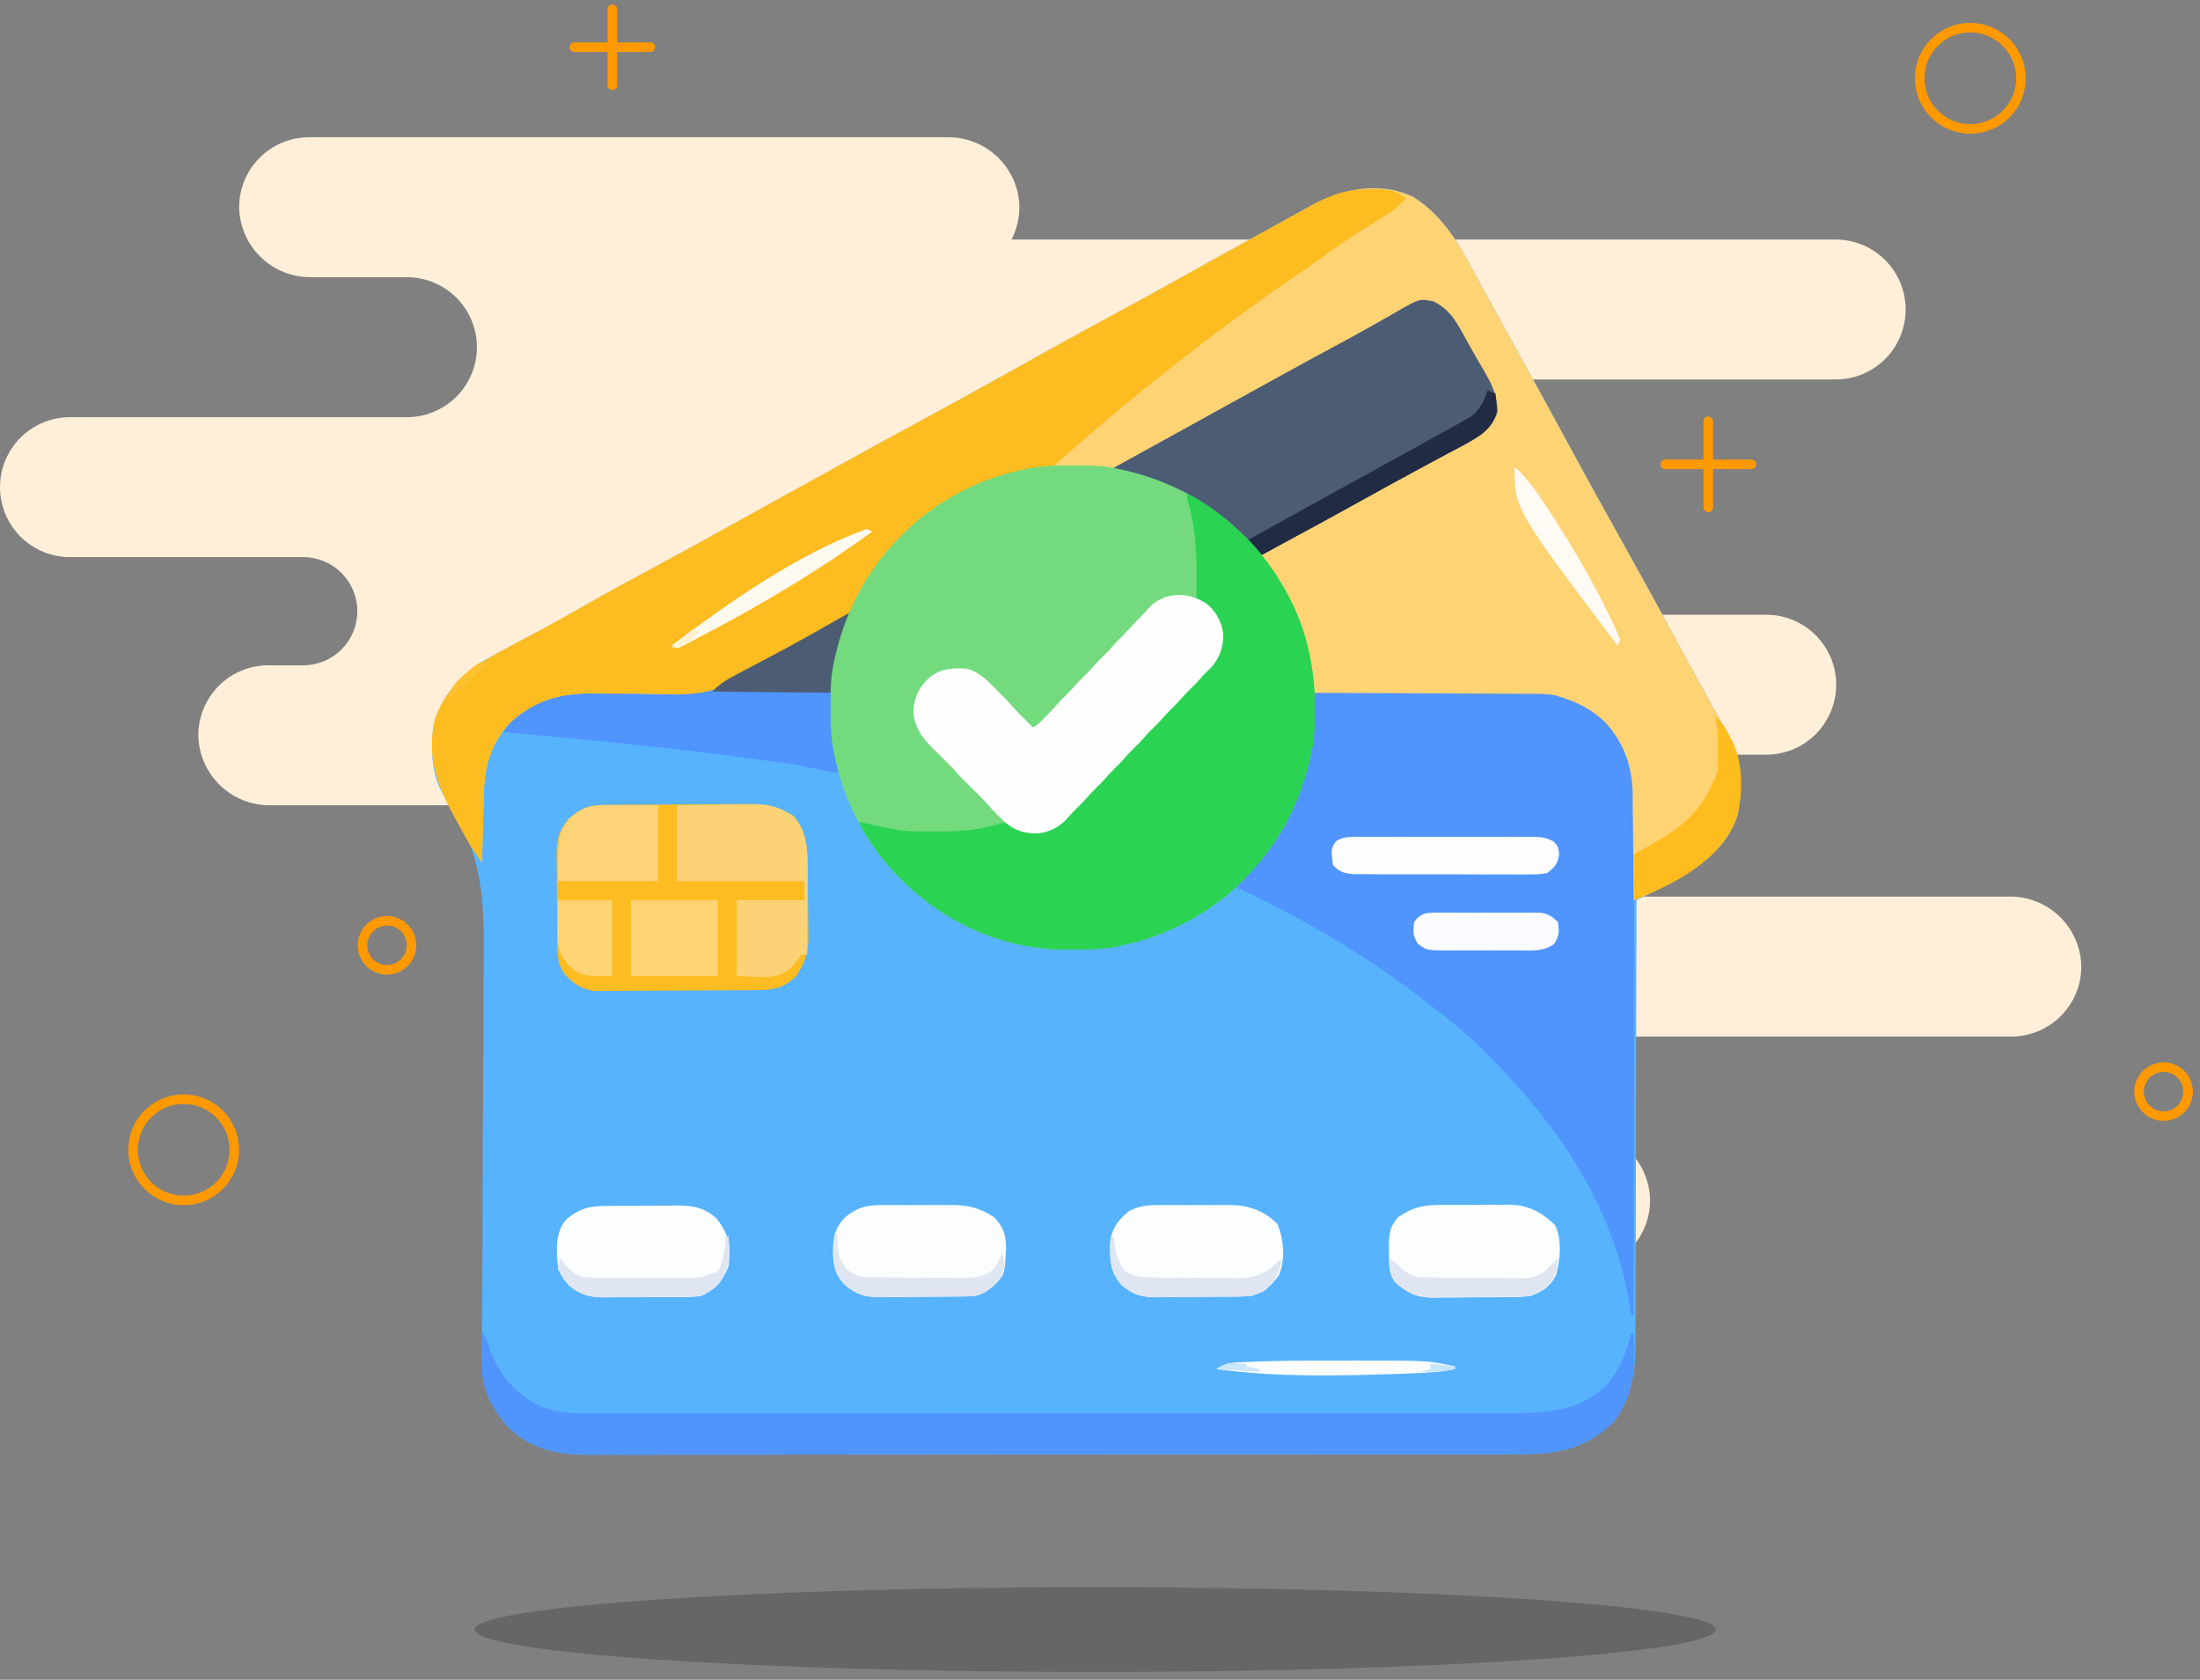 <svg width="241" height="184" viewBox="0 0 241 184" fill="none" xmlns="http://www.w3.org/2000/svg">
<rect x="0" y="0" width="241" height="184" fill="#808080" stroke="none"/>
<path d="M187.13 46.142V55.582" stroke="#FF9900" stroke-width="1.046" stroke-miterlimit="10" stroke-linecap="round"/>
<path d="M182.41 50.862H191.85" stroke="#FF9900" stroke-width="1.046" stroke-miterlimit="10" stroke-linecap="round"/>
<path d="M67.08 1V9.338" stroke="#FF9900" stroke-width="1.046" stroke-miterlimit="10" stroke-linecap="round"/>
<path d="M62.911 5.169H71.249" stroke="#FF9900" stroke-width="1.046" stroke-miterlimit="10" stroke-linecap="round"/>
<path d="M221.383 8.575C221.383 9.672 221.057 10.744 220.448 11.656C219.839 12.568 218.972 13.279 217.959 13.698C216.946 14.118 215.831 14.228 214.755 14.014C213.679 13.8 212.691 13.272 211.915 12.496C211.14 11.721 210.612 10.733 210.398 9.657C210.184 8.581 210.293 7.466 210.713 6.453C211.133 5.439 211.844 4.573 212.756 3.964C213.668 3.354 214.74 3.029 215.837 3.029C217.308 3.029 218.718 3.613 219.758 4.653C220.798 5.693 221.383 7.104 221.383 8.575Z" stroke="#FF9900" stroke-width="1.046" stroke-miterlimit="10"/>
<path d="M25.668 125.948C25.668 127.045 25.343 128.117 24.733 129.029C24.124 129.941 23.258 130.652 22.244 131.072C21.231 131.491 20.116 131.601 19.04 131.387C17.964 131.173 16.976 130.645 16.201 129.869C15.425 129.094 14.897 128.106 14.683 127.03C14.469 125.954 14.579 124.839 14.998 123.826C15.418 122.812 16.129 121.946 17.041 121.337C17.953 120.727 19.025 120.402 20.122 120.402C21.593 120.402 23.003 120.986 24.043 122.026C25.084 123.066 25.668 124.477 25.668 125.948Z" stroke="#FF9900" stroke-width="1.046" stroke-miterlimit="10"/>
<path d="M239.698 119.579C239.698 120.11 239.54 120.629 239.245 121.07C238.95 121.512 238.531 121.856 238.04 122.059C237.55 122.262 237.01 122.315 236.489 122.211C235.968 122.108 235.49 121.852 235.115 121.477C234.739 121.101 234.483 120.623 234.38 120.102C234.276 119.581 234.329 119.041 234.532 118.551C234.736 118.06 235.08 117.641 235.521 117.346C235.963 117.051 236.482 116.893 237.013 116.893C237.725 116.893 238.408 117.176 238.912 117.68C239.415 118.183 239.698 118.866 239.698 119.579Z" stroke="#FF9900" stroke-width="1.046" stroke-miterlimit="10"/>
<path d="M45.079 103.549C45.079 104.08 44.921 104.599 44.626 105.04C44.331 105.482 43.912 105.826 43.421 106.029C42.931 106.232 42.391 106.285 41.87 106.181C41.349 106.078 40.871 105.822 40.495 105.447C40.12 105.071 39.864 104.593 39.761 104.072C39.657 103.551 39.71 103.011 39.913 102.521C40.116 102.03 40.461 101.611 40.902 101.316C41.343 101.021 41.862 100.863 42.394 100.863C43.106 100.863 43.789 101.146 44.292 101.65C44.796 102.153 45.079 102.836 45.079 103.549Z" stroke="#FF9900" stroke-width="1.046" stroke-miterlimit="10"/>
<path d="M227.996 105.778C228.009 106.793 227.82 107.8 227.44 108.741C227.061 109.683 226.498 110.54 225.785 111.262C225.071 111.984 224.222 112.557 223.285 112.949C222.349 113.34 221.343 113.541 220.328 113.541H165.567C166.362 114.995 166.665 116.668 166.43 118.309C166.195 119.95 165.435 121.471 164.263 122.644C163.816 123.089 163.316 123.48 162.776 123.806H172.892C174.933 123.786 176.9 124.568 178.371 125.983C179.842 127.398 180.7 129.333 180.759 131.373C180.772 132.389 180.583 133.396 180.203 134.338C179.824 135.279 179.261 136.136 178.548 136.858C177.834 137.581 176.985 138.155 176.048 138.546C175.112 138.938 174.107 139.14 173.092 139.141H122.808C121.13 139.14 119.498 138.59 118.163 137.573C116.828 136.556 115.863 135.129 115.417 133.511C114.971 131.894 115.068 130.174 115.693 128.617C116.318 127.059 117.436 125.75 118.877 124.889H88.753C86.712 124.909 84.745 124.127 83.274 122.712C81.803 121.297 80.946 119.362 80.886 117.322C80.869 115.953 81.218 114.605 81.898 113.417C82.577 112.23 83.562 111.245 84.751 110.567C83.505 109.921 82.46 108.945 81.731 107.745C81.003 106.546 80.617 105.169 80.618 103.765V94.374C80.617 93.175 80.897 91.993 81.437 90.922C81.976 89.852 82.76 88.923 83.724 88.21H29.595C27.557 88.23 25.592 87.449 24.121 86.037C22.651 84.625 21.792 82.693 21.728 80.656C21.713 79.639 21.9 78.63 22.279 77.687C22.657 76.743 23.22 75.885 23.933 75.161C24.647 74.437 25.497 73.862 26.435 73.469C27.373 73.077 28.379 72.876 29.395 72.876H33.223C34.793 72.875 36.299 72.251 37.409 71.141C38.52 70.03 39.144 68.524 39.145 66.954V66.95C39.144 65.379 38.52 63.873 37.409 62.763C36.299 61.652 34.793 61.028 33.223 61.028H7.755C6.741 61.039 5.734 60.85 4.794 60.47C3.854 60.09 2.998 59.528 2.277 58.815C1.556 58.102 0.983 57.253 0.592 56.317C0.201 55.381 0 54.377 0 53.363C0 52.349 0.201 51.345 0.592 50.409C0.983 49.473 1.556 48.624 2.277 47.911C2.998 47.198 3.854 46.636 4.794 46.256C5.734 45.876 6.741 45.686 7.755 45.698H44.575C45.581 45.699 46.578 45.501 47.509 45.115C48.439 44.73 49.284 44.166 49.996 43.454C50.709 42.742 51.273 41.898 51.659 40.968C52.044 40.037 52.243 39.041 52.243 38.034C52.244 37.027 52.046 36.03 51.661 35.1C51.276 34.169 50.711 33.324 49.999 32.612C49.288 31.9 48.443 31.335 47.513 30.95C46.583 30.564 45.586 30.365 44.579 30.365H34.063C32.019 30.384 30.05 29.599 28.58 28.18C27.109 26.761 26.255 24.822 26.2 22.779C26.189 21.765 26.38 20.76 26.76 19.82C27.141 18.881 27.704 18.026 28.417 17.306C29.13 16.585 29.979 16.014 30.914 15.623C31.85 15.233 32.853 15.033 33.867 15.033H103.805C105.798 15.014 107.722 15.758 109.183 17.114C110.644 18.469 111.53 20.332 111.66 22.321C111.727 23.68 111.432 25.033 110.806 26.24H201C202.014 26.229 203.021 26.418 203.961 26.798C204.901 27.178 205.757 27.74 206.478 28.453C207.199 29.166 207.772 30.015 208.163 30.951C208.554 31.887 208.755 32.891 208.755 33.905C208.755 34.919 208.554 35.923 208.163 36.859C207.772 37.795 207.199 38.644 206.478 39.357C205.757 40.07 204.901 40.632 203.961 41.012C203.021 41.392 202.014 41.582 201 41.57H167.591C167.59 43.22 166.934 44.802 165.768 45.969C164.601 47.136 163.019 47.792 161.369 47.792H123.712C124.828 48.846 125.602 50.211 125.934 51.709C126.266 53.208 126.14 54.772 125.573 56.198C125.006 57.624 124.023 58.847 122.753 59.709C121.482 60.57 119.982 61.03 118.447 61.029H107.919C107.505 61.029 107.095 61.11 106.712 61.268C106.329 61.426 105.981 61.659 105.688 61.952C105.394 62.244 105.162 62.592 105.003 62.975C104.844 63.357 104.762 63.768 104.762 64.182V64.186C104.762 64.6 104.844 65.011 105.003 65.393C105.162 65.776 105.394 66.124 105.688 66.417C105.981 66.709 106.329 66.942 106.712 67.1C107.095 67.258 107.505 67.339 107.919 67.339H193.391C194.405 67.327 195.411 67.516 196.352 67.896C197.292 68.276 198.148 68.839 198.869 69.552C199.59 70.265 200.163 71.114 200.554 72.049C200.945 72.985 201.146 73.989 201.146 75.004C201.146 76.018 200.945 77.022 200.554 77.958C200.163 78.893 199.59 79.742 198.869 80.455C198.148 81.168 197.292 81.731 196.352 82.111C195.411 82.491 194.405 82.68 193.391 82.668H171.285C172.406 83.354 173.332 84.316 173.975 85.463C174.617 86.609 174.954 87.901 174.954 89.215V91.401C174.955 92.808 174.568 94.187 173.837 95.388C173.105 96.59 172.057 97.566 170.807 98.211H220.129C222.17 98.191 224.137 98.973 225.608 100.388C227.079 101.802 227.937 103.738 227.996 105.778" fill="#FFEFD9"/>
<path d="M119.969 183.146C157.507 183.146 187.938 181.067 187.938 178.502C187.938 175.938 157.507 173.858 119.969 173.858C82.431 173.858 52 175.938 52 178.502C52 181.067 82.431 183.146 119.969 183.146Z" fill="#666666"/>
<path d="M99.204 107.246C100.273 107.359 101.232 106.583 101.344 105.514C101.457 104.444 100.682 103.486 99.612 103.373C98.543 103.26 97.584 104.036 97.471 105.105C97.359 106.175 98.134 107.133 99.204 107.246Z" fill="#FCD294"/>
<path d="M154.841 21.585C158.655 24.02 160.342 27.756 162.455 31.608C162.662 31.986 162.87 32.364 163.078 32.742C163.4 33.328 163.723 33.914 164.045 34.5C164.776 35.832 165.51 37.162 166.246 38.492C168.276 42.163 170.293 45.84 172.287 49.531C173.563 51.893 174.862 54.242 176.17 56.586C178.655 61.036 181.128 65.491 183.548 69.977C184.514 71.766 185.492 73.548 186.483 75.323C187.408 76.982 188.327 78.643 189.229 80.314C189.329 80.496 189.428 80.678 189.53 80.866C190.891 83.404 190.89 86.35 190.375 89.152C188.873 93.922 184.588 95.855 180.453 98.016C180.057 98.214 179.661 98.412 179.265 98.609C179.265 98.877 179.265 99.144 179.265 99.42C179.26 105.94 179.248 112.459 179.226 118.978C179.216 122.131 179.208 125.284 179.207 128.437C179.206 131.186 179.2 133.935 179.188 136.684C179.182 138.139 179.178 139.593 179.18 141.048C179.183 142.419 179.178 143.791 179.168 145.162C179.165 145.663 179.165 146.164 179.168 146.666C179.185 149.984 178.861 152.958 176.816 155.721C173.682 158.712 170.728 159.306 166.51 159.289C166.056 159.29 165.602 159.292 165.148 159.294C163.905 159.299 162.661 159.299 161.418 159.297C160.075 159.296 158.733 159.3 157.39 159.304C154.761 159.31 152.132 159.312 149.503 159.311C147.366 159.311 145.228 159.312 143.091 159.314C142.475 159.315 141.859 159.315 141.243 159.316C140.783 159.316 140.783 159.316 140.314 159.317C134.516 159.322 128.718 159.322 122.921 159.32C117.62 159.319 112.319 159.325 107.019 159.335C101.573 159.345 96.128 159.349 90.682 159.348C87.626 159.347 84.57 159.349 81.514 159.356C78.912 159.362 76.31 159.363 73.707 159.358C72.381 159.355 71.054 159.355 69.727 159.361C68.511 159.366 67.294 159.365 66.078 159.358C65.64 159.357 65.201 159.358 64.763 159.362C61.266 159.392 58.426 158.854 55.784 156.444C53.645 154.123 52.74 151.738 52.778 148.627C52.779 148.401 52.78 148.175 52.782 147.942C52.785 147.447 52.789 146.952 52.794 146.457C52.804 145.369 52.811 144.28 52.818 143.191C52.822 142.605 52.826 142.018 52.831 141.431C52.858 137.652 52.863 133.873 52.87 130.093C52.876 126.419 52.889 122.744 52.924 119.069C52.951 116.148 52.963 113.227 52.959 110.306C52.956 108.763 52.962 107.222 52.985 105.679C53.087 98.628 52.913 93.374 48.799 87.439C47.228 85.007 47.204 82.408 47.453 79.609C48.185 76.456 50.167 74.239 52.797 72.484C53.972 71.799 55.172 71.167 56.377 70.536C57.071 70.168 57.764 69.8 58.457 69.431C58.718 69.292 58.718 69.292 58.984 69.15C60.649 68.262 62.291 67.334 63.929 66.398C66.694 64.822 69.487 63.304 72.291 61.801C74.522 60.605 76.74 59.389 78.949 58.155C80.798 57.123 82.652 56.102 84.507 55.08C84.689 54.979 84.872 54.878 85.06 54.775C85.244 54.673 85.428 54.572 85.617 54.468C85.992 54.261 86.367 54.054 86.742 53.847C87.023 53.692 87.023 53.692 87.311 53.534C88.618 52.813 89.926 52.091 91.233 51.368C94.907 49.337 98.587 47.318 102.281 45.322C104.642 44.045 106.991 42.747 109.335 41.439C113.789 38.953 118.247 36.478 122.735 34.056C124.643 33.025 126.544 31.982 128.438 30.926C131.48 29.23 134.531 27.548 137.582 25.869C138.766 25.217 139.948 24.563 141.13 23.908C141.713 23.586 142.296 23.265 142.88 22.943C143.143 22.797 143.406 22.65 143.677 22.499C147.018 20.664 151.243 19.838 154.841 21.585Z" fill="#57B3FD"/>
<path d="M157 33C158.677 33.822 159.381 34.967 160.247 36.544C160.373 36.768 160.499 36.991 160.629 37.222C160.884 37.676 161.137 38.131 161.389 38.587C161.717 39.175 162.056 39.753 162.403 40.33C163.334 41.93 164.061 43.266 164.046 45.143C163.173 47.637 160.661 48.584 158.484 49.736C158.1 49.944 157.715 50.151 157.331 50.359C156.532 50.792 155.732 51.222 154.932 51.651C153.238 52.562 151.557 53.496 149.875 54.429C146.749 56.162 143.612 57.871 140.468 59.569C138.568 60.596 136.677 61.635 134.791 62.686C132.716 63.843 130.636 64.992 128.556 66.139C128.374 66.239 128.192 66.339 128.005 66.442C126.474 67.286 126.474 67.286 125.766 67.677C124.416 68.421 123.065 69.167 121.715 69.913C121.142 70.23 120.57 70.546 119.997 70.862C119.637 71.061 119.276 71.26 118.916 71.46C118.409 71.74 117.902 72.02 117.395 72.3C117.109 72.458 116.824 72.616 116.529 72.778C115.503 73.342 114.471 73.897 113.44 74.451C113.171 74.596 113.171 74.596 112.897 74.744C112.457 74.98 112.018 75.217 111.578 75.453C111.875 75.454 112.172 75.455 112.479 75.455C119.714 75.473 126.949 75.495 134.184 75.523C137.683 75.537 141.182 75.548 144.681 75.556C147.732 75.563 150.782 75.573 153.832 75.586C155.447 75.594 157.061 75.599 158.676 75.601C160.197 75.603 161.718 75.609 163.239 75.618C163.796 75.62 164.353 75.621 164.909 75.621C169.197 75.618 172.736 75.873 175.993 78.982C178.186 81.357 179.017 83.564 179.004 86.768C179.005 87.135 179.005 87.135 179.005 87.509C179.006 88.33 179.004 89.151 179.002 89.972C179.002 90.56 179.002 91.148 179.003 91.736C179.003 93.334 179.001 94.932 178.999 96.529C178.997 98.199 178.997 99.868 178.996 101.537C178.996 104.699 178.993 107.86 178.99 111.022C178.987 114.621 178.985 118.22 178.984 121.819C178.981 129.223 178.975 136.627 178.969 144.031C178.871 144.031 178.773 144.031 178.672 144.031C178.628 143.726 178.585 143.42 178.54 143.105C176.994 133.005 171.397 124.289 164.422 117.016C164.197 116.779 164.197 116.779 163.968 116.538C161.765 114.226 159.453 112.177 156.899 110.261C156.439 109.915 155.984 109.562 155.53 109.209C137.673 95.451 113.192 87.542 91.025 84.529C90.229 84.408 89.484 84.267 88.705 84.081C87.133 83.728 85.553 83.51 83.955 83.305C83.638 83.264 83.322 83.223 82.996 83.18C81.96 83.046 80.923 82.914 79.887 82.782C79.532 82.737 79.178 82.692 78.812 82.645C70.95 81.644 63.067 80.889 55.172 80.203C56.154 78.155 57.812 77.149 59.859 76.273C61.093 75.848 62.231 75.715 63.532 75.75C63.831 75.757 64.129 75.763 64.437 75.77C64.759 75.777 65.08 75.784 65.412 75.792C66.47 75.801 67.528 75.807 68.586 75.813C69.307 75.82 70.028 75.834 70.748 75.855C76.149 76.001 79.651 75.07 84.145 72.062C85.103 71.434 86.088 70.907 87.105 70.379C87.422 70.21 87.74 70.041 88.068 69.868C88.38 69.703 88.693 69.537 89.016 69.367C91.559 68.017 94.085 66.639 96.586 65.211C99.118 63.765 101.676 62.37 104.249 60.999C106.919 59.576 109.58 58.138 112.221 56.661C114.062 55.631 115.91 54.614 117.757 53.596C118.128 53.391 118.5 53.186 118.871 52.981C119.626 52.565 120.382 52.148 121.137 51.732C122.592 50.93 124.047 50.127 125.502 49.324C126.215 48.93 126.929 48.537 127.642 48.143C129.271 47.245 130.9 46.346 132.527 45.446C136.386 43.312 140.25 41.189 144.13 39.094C145.934 38.119 147.731 37.133 149.522 36.136C149.739 36.016 149.956 35.896 150.179 35.772C151.106 35.257 152.029 34.737 152.945 34.203C153.23 34.038 153.515 33.874 153.809 33.705C154.043 33.567 154.277 33.428 154.518 33.285C155.429 32.914 156.022 32.873 157 33Z" fill="#5094FE"/>
<path d="M154.842 21.585C158.655 24.02 160.343 27.756 162.455 31.608C162.663 31.986 162.87 32.364 163.078 32.742C163.4 33.328 163.723 33.914 164.045 34.5C164.777 35.832 165.51 37.162 166.246 38.492C168.276 42.163 170.293 45.84 172.287 49.531C173.564 51.893 174.862 54.242 176.17 56.586C178.655 61.036 181.128 65.491 183.548 69.977C184.514 71.766 185.492 73.548 186.483 75.323C187.408 76.982 188.327 78.643 189.229 80.314C189.329 80.496 189.428 80.678 189.531 80.866C190.891 83.404 190.89 86.35 190.375 89.152C188.945 93.696 185.079 95.554 181.151 97.668C180.437 98.024 179.714 98.323 178.969 98.609C178.968 98.437 178.966 98.265 178.965 98.088C178.953 96.287 178.932 94.486 178.907 92.684C178.899 92.013 178.892 91.342 178.888 90.671C178.882 89.703 178.868 88.735 178.853 87.766C178.852 87.322 178.852 87.322 178.852 86.868C178.791 83.913 177.855 81.258 175.798 79.082C174.345 77.702 172.855 76.945 170.953 76.344C170.792 76.291 170.63 76.239 170.464 76.185C169.447 75.984 168.435 76.001 167.402 76C167.163 75.998 166.923 75.997 166.676 75.995C165.871 75.991 165.067 75.988 164.262 75.986C163.686 75.983 163.109 75.98 162.533 75.977C160.967 75.969 159.401 75.963 157.835 75.957C156.199 75.95 154.563 75.942 152.927 75.934C149.829 75.919 146.731 75.906 143.632 75.893C140.105 75.879 136.577 75.862 133.05 75.846C125.794 75.812 118.537 75.78 111.281 75.75C112.029 74.969 112.746 74.505 113.707 73.999C114.017 73.834 114.327 73.669 114.647 73.5C115.148 73.236 115.148 73.236 115.66 72.967C116.368 72.591 117.075 72.214 117.782 71.836C117.961 71.741 118.14 71.645 118.324 71.547C119.988 70.656 121.629 69.729 123.267 68.792C125.812 67.34 128.382 65.939 130.968 64.561C133.638 63.138 136.298 61.7 138.939 60.223C140.597 59.296 142.26 58.38 143.923 57.463C144.476 57.158 145.029 56.853 145.581 56.548C147.1 55.711 148.618 54.873 150.137 54.037C150.327 53.932 150.517 53.828 150.712 53.72C151.093 53.51 151.473 53.301 151.854 53.091C152.776 52.583 153.698 52.074 154.619 51.565C154.794 51.468 154.969 51.371 155.15 51.271C155.321 51.176 155.492 51.082 155.669 50.984C156.825 50.344 157.984 49.709 159.148 49.082C159.481 48.901 159.481 48.901 159.821 48.715C160.209 48.504 160.598 48.294 160.989 48.088C162.115 47.47 162.895 46.891 163.531 45.766C164.107 43.384 162.846 41.494 161.694 39.494C161.523 39.184 161.351 38.873 161.174 38.554C159.72 35.747 159.72 35.747 157.612 33.464C156.008 33.026 154.891 33.354 153.466 34.135C153.132 34.316 152.798 34.497 152.454 34.684C152.095 34.883 151.736 35.083 151.378 35.282C151.003 35.487 150.629 35.691 150.254 35.896C147.71 37.286 145.187 38.712 142.669 40.15C140.44 41.417 138.185 42.632 135.922 43.836C133.087 45.344 130.278 46.891 127.488 48.482C125.01 49.891 122.502 51.243 119.989 52.589C117.759 53.785 115.541 55.001 113.331 56.235C111.483 57.267 109.628 58.288 107.774 59.31C107.592 59.411 107.409 59.512 107.22 59.616C107.037 59.717 106.853 59.819 106.663 59.923C106.288 60.13 105.913 60.336 105.538 60.543C105.257 60.698 105.257 60.698 104.97 60.856C103.662 61.578 102.355 62.3 101.048 63.023C97.377 65.052 93.7 67.07 90.008 69.064C88.225 70.028 86.446 70.999 84.674 71.983C84.385 72.144 84.385 72.144 84.09 72.307C83.899 72.413 83.708 72.52 83.512 72.629C83.305 72.74 83.098 72.85 82.885 72.964C82.151 73.378 82.151 73.378 81.392 73.981C77.881 76.438 74.082 76.051 69.941 75.991C68.856 75.983 67.771 75.979 66.686 75.979C66.015 75.979 65.344 75.973 64.674 75.962C61.204 75.941 58.407 76.817 55.839 79.202C53.794 81.411 53.07 83.973 53 86.915C52.993 87.131 52.987 87.347 52.981 87.569C52.962 88.256 52.944 88.942 52.927 89.629C52.914 90.095 52.901 90.562 52.888 91.028C52.856 92.17 52.826 93.311 52.797 94.453C51.73 93.09 50.951 91.59 50.125 90.074C49.966 89.788 49.808 89.502 49.645 89.207C47.78 85.792 46.748 82.645 47.658 78.726C49.233 74.469 52.532 72.548 56.378 70.536C57.071 70.168 57.764 69.8 58.457 69.431C58.718 69.292 58.718 69.292 58.984 69.15C60.65 68.262 62.291 67.334 63.93 66.398C66.694 64.822 69.487 63.304 72.292 61.801C74.522 60.605 76.74 59.389 78.95 58.155C80.798 57.123 82.653 56.102 84.507 55.08C84.689 54.979 84.872 54.878 85.061 54.775C85.244 54.673 85.428 54.572 85.618 54.468C85.993 54.261 86.368 54.054 86.743 53.847C87.024 53.692 87.024 53.692 87.311 53.534C88.619 52.813 89.926 52.091 91.233 51.368C94.907 49.337 98.587 47.318 102.281 45.322C104.643 44.045 106.992 42.747 109.336 41.439C113.789 38.953 118.248 36.478 122.736 34.056C124.644 33.025 126.544 31.982 128.438 30.926C131.48 29.23 134.531 27.548 137.582 25.869C138.766 25.217 139.948 24.563 141.13 23.908C141.713 23.586 142.296 23.265 142.88 22.943C143.143 22.797 143.406 22.65 143.677 22.499C147.018 20.664 151.243 19.838 154.842 21.585Z" fill="#FED374"/>
<path d="M150.042 20.735C150.372 20.728 150.372 20.728 150.709 20.721C152.069 20.72 152.906 20.875 154.031 21.719C152.931 22.978 151.564 23.75 150.153 24.613C148.305 25.762 146.505 26.935 144.761 28.238C143.754 28.979 142.725 29.681 141.692 30.384C137.699 33.114 133.793 35.956 129.984 38.938C129.636 39.209 129.287 39.481 128.938 39.753C123.579 43.938 118.399 48.326 113.359 52.891C112.936 53.273 112.936 53.273 112.503 53.662C110.155 55.788 107.843 57.969 105.698 60.302C104.963 60.984 104.242 61.397 103.352 61.861C103.016 62.038 102.68 62.215 102.334 62.398C102.157 62.49 101.979 62.583 101.796 62.678C100.849 63.171 99.907 63.671 98.964 64.171C98.774 64.272 98.583 64.372 98.387 64.476C96.68 65.382 94.997 66.329 93.32 67.289C90.414 68.95 87.473 70.537 84.515 72.102C84.186 72.277 83.858 72.451 83.52 72.631C83.192 72.801 82.864 72.971 82.525 73.146C81.596 73.641 81.596 73.641 80.838 74.258C77.688 76.597 73.72 76.014 69.978 75.973C68.889 75.967 67.8 75.965 66.711 75.967C66.037 75.968 65.363 75.964 64.689 75.954C61.213 75.945 58.412 76.812 55.839 79.202C53.794 81.411 53.07 83.973 53 86.915C52.993 87.131 52.987 87.347 52.981 87.569C52.962 88.256 52.944 88.942 52.927 89.629C52.914 90.096 52.901 90.562 52.888 91.029C52.856 92.17 52.826 93.312 52.797 94.453C51.73 93.09 50.951 91.59 50.125 90.074C49.966 89.788 49.808 89.502 49.645 89.207C47.78 85.792 46.748 82.645 47.658 78.726C49.233 74.47 52.532 72.548 56.378 70.536C57.071 70.168 57.764 69.8 58.457 69.431C58.718 69.292 58.718 69.292 58.984 69.151C60.65 68.262 62.291 67.335 63.93 66.398C66.694 64.823 69.487 63.304 72.292 61.801C74.522 60.606 76.74 59.39 78.95 58.156C80.798 57.124 82.653 56.102 84.507 55.08C84.689 54.979 84.872 54.879 85.061 54.775C85.244 54.673 85.428 54.572 85.618 54.468C85.993 54.261 86.368 54.054 86.743 53.847C87.024 53.692 87.024 53.692 87.311 53.534C88.619 52.813 89.926 52.091 91.233 51.368C94.907 49.337 98.587 47.318 102.281 45.322C104.643 44.046 106.992 42.747 109.336 41.439C113.789 38.953 118.248 36.479 122.736 34.056C124.644 33.025 126.544 31.982 128.438 30.926C131.48 29.23 134.531 27.548 137.582 25.869C138.766 25.217 139.948 24.563 141.13 23.908C141.713 23.587 142.296 23.265 142.88 22.944C143.143 22.797 143.406 22.65 143.677 22.5C145.838 21.312 147.574 20.725 150.042 20.735Z" fill="#FDBC20"/>
<path d="M157 33C158.677 33.822 159.381 34.967 160.247 36.544C160.373 36.768 160.499 36.991 160.629 37.222C160.884 37.676 161.137 38.131 161.389 38.587C161.717 39.175 162.056 39.753 162.403 40.33C163.334 41.93 164.061 43.266 164.046 45.143C163.173 47.637 160.661 48.584 158.484 49.736C158.1 49.944 157.715 50.151 157.331 50.359C156.532 50.792 155.732 51.222 154.932 51.651C153.238 52.562 151.557 53.496 149.875 54.429C146.749 56.162 143.612 57.871 140.468 59.569C138.568 60.596 136.677 61.635 134.791 62.686C132.716 63.843 130.636 64.991 128.556 66.139C128.188 66.342 127.819 66.545 127.451 66.748C125.736 67.694 124.02 68.64 122.304 69.584C121.54 70.005 120.777 70.425 120.013 70.846C119.485 71.137 118.956 71.428 118.427 71.719C118.096 71.901 117.765 72.083 117.424 72.271C117.111 72.439 116.798 72.607 116.476 72.78C115.802 73.152 115.228 73.531 114.604 73.994C111.196 76.381 107.623 76.053 103.602 75.982C102.862 75.978 102.123 75.974 101.383 75.972C99.45 75.963 97.516 75.939 95.582 75.913C93.604 75.889 91.626 75.878 89.648 75.866C85.775 75.841 81.903 75.801 78.031 75.75C78.812 74.931 79.581 74.462 80.587 73.934C80.924 73.756 81.261 73.578 81.608 73.394C81.877 73.254 81.877 73.254 82.15 73.11C83.1 72.612 84.047 72.109 84.994 71.605C85.185 71.504 85.377 71.402 85.574 71.297C87.282 70.386 88.968 69.438 90.648 68.477C93.181 67.03 95.738 65.636 98.311 64.265C100.982 62.841 103.642 61.403 106.283 59.926C108.124 58.897 109.972 57.88 111.819 56.861C112.191 56.657 112.562 56.452 112.934 56.247C113.689 55.83 114.444 55.414 115.199 54.997C116.832 54.097 118.465 53.196 120.098 52.295C120.994 51.801 121.889 51.307 122.785 50.812C123.144 50.615 123.503 50.417 123.861 50.219C126.014 49.031 126.014 49.031 126.552 48.734C126.911 48.536 127.269 48.339 127.628 48.141C128.524 47.646 129.419 47.152 130.315 46.658C131.944 45.76 133.572 44.861 135.199 43.962C139.043 41.836 142.888 39.714 146.757 37.634C148.174 36.871 149.583 36.098 150.98 35.301C151.386 35.071 151.386 35.071 151.8 34.837C152.306 34.549 152.811 34.259 153.314 33.965C155.523 32.716 155.523 32.716 157 33Z" fill="#4C5C74"/>
<path d="M66.561 88.166C66.951 88.162 67.342 88.159 67.744 88.155C68.171 88.152 68.599 88.15 69.026 88.148C69.35 88.146 69.35 88.146 69.68 88.144C70.822 88.138 71.964 88.134 73.106 88.131C74.282 88.128 75.457 88.118 76.633 88.106C77.54 88.098 78.448 88.096 79.355 88.094C79.788 88.093 80.222 88.09 80.654 88.084C83.01 88.056 84.925 88.055 86.937 89.406C88.612 91.296 88.468 93.715 88.492 96.114C88.495 96.349 88.497 96.583 88.499 96.825C88.504 97.318 88.507 97.811 88.509 98.304C88.513 98.805 88.519 99.305 88.527 99.805C88.54 100.535 88.545 101.265 88.548 101.996C88.553 102.216 88.558 102.437 88.564 102.664C88.557 104.304 88.138 105.549 87.234 106.922C85.827 108.26 84.78 108.443 82.879 108.459C82.678 108.461 82.478 108.463 82.272 108.465C81.611 108.471 80.95 108.474 80.289 108.477C80.062 108.478 79.836 108.479 79.603 108.481C78.406 108.487 77.208 108.491 76.011 108.494C74.776 108.497 73.541 108.507 72.306 108.519C71.355 108.527 70.404 108.529 69.453 108.53C68.998 108.532 68.543 108.535 68.087 108.541C67.449 108.548 66.812 108.548 66.173 108.546C65.63 108.548 65.63 108.548 65.075 108.551C63.637 108.342 62.709 107.688 61.758 106.606C61.184 105.669 61.07 104.888 61.056 103.814C61.053 103.547 61.049 103.279 61.045 103.003C61.043 102.715 61.041 102.426 61.038 102.129C61.036 101.831 61.033 101.534 61.031 101.227C61.027 100.597 61.024 99.967 61.021 99.337C61.016 98.375 61.003 97.413 60.99 96.452C60.987 95.839 60.985 95.227 60.983 94.614C60.977 94.328 60.972 94.041 60.967 93.746C60.972 92.044 61.144 91.046 62.297 89.703C63.714 88.424 64.679 88.182 66.561 88.166Z" fill="#FDBC22"/>
<path d="M52.797 145.812C53.242 146.66 53.574 147.508 53.892 148.41C54.898 150.94 56.81 152.913 59.269 154.082C61.416 154.895 63.545 154.842 65.812 154.83C66.258 154.831 66.704 154.832 67.15 154.833C68.371 154.837 69.592 154.834 70.813 154.831C72.132 154.828 73.45 154.831 74.769 154.833C77.35 154.835 79.931 154.833 82.513 154.83C85.52 154.826 88.526 154.826 91.533 154.827C96.899 154.828 102.265 154.824 107.63 154.819C112.835 154.813 118.04 154.811 123.245 154.812C128.914 154.814 134.584 154.814 140.254 154.811C140.858 154.81 141.463 154.81 142.068 154.81C142.514 154.809 142.514 154.809 142.969 154.809C145.065 154.808 147.16 154.808 149.255 154.809C151.809 154.809 154.363 154.808 156.917 154.804C158.219 154.801 159.522 154.8 160.825 154.802C162.018 154.803 163.211 154.801 164.404 154.797C164.835 154.797 165.266 154.797 165.697 154.798C169.483 154.808 173.152 154.523 176 151.75C177.402 150.008 178.156 148.276 178.672 146.109C178.77 146.109 178.868 146.109 178.969 146.109C179.16 149.695 179.043 152.703 176.816 155.721C173.682 158.712 170.729 159.306 166.51 159.289C166.056 159.29 165.602 159.292 165.149 159.294C163.905 159.299 162.662 159.299 161.418 159.297C160.075 159.296 158.733 159.301 157.39 159.304C154.761 159.31 152.132 159.312 149.503 159.311C147.366 159.311 145.228 159.312 143.091 159.314C142.475 159.315 141.859 159.315 141.243 159.316C140.936 159.316 140.63 159.317 140.314 159.317C134.516 159.323 128.719 159.322 122.921 159.32C117.62 159.319 112.32 159.325 107.019 159.335C101.573 159.345 96.128 159.349 90.683 159.348C87.626 159.347 84.57 159.349 81.514 159.356C78.912 159.362 76.31 159.363 73.708 159.358C72.381 159.355 71.054 159.355 69.727 159.361C68.511 159.366 67.295 159.365 66.078 159.358C65.64 159.357 65.202 159.358 64.763 159.362C61.267 159.392 58.426 158.854 55.784 156.444C54.044 154.556 52.748 152.254 52.768 149.639C52.769 149.416 52.77 149.192 52.771 148.961C52.773 148.73 52.776 148.499 52.778 148.262C52.78 148.026 52.781 147.791 52.782 147.549C52.786 146.97 52.791 146.391 52.797 145.812Z" fill="#5094FE"/>
<path d="M74.172 88.219C75.609 88.191 77.044 88.168 78.481 88.153C78.969 88.148 79.456 88.139 79.944 88.129C80.649 88.115 81.353 88.108 82.058 88.103C82.38 88.094 82.38 88.094 82.709 88.084C84.334 88.084 85.582 88.501 86.938 89.406C88.641 91.328 88.467 93.764 88.451 96.197C88.45 96.438 88.45 96.678 88.45 96.926C88.448 97.685 88.444 98.444 88.44 99.203C88.439 99.722 88.438 100.24 88.436 100.758C88.433 102.021 88.428 103.284 88.422 104.547C88.226 104.547 88.03 104.547 87.828 104.547C87.475 104.985 87.124 105.425 86.793 105.881C85.136 107.533 82.884 106.922 80.703 106.922C80.703 104.179 80.703 101.436 80.703 98.609C83.152 98.609 85.602 98.609 88.125 98.609C88.125 97.924 88.125 97.238 88.125 96.531C83.52 96.531 78.916 96.531 74.172 96.531C74.172 93.788 74.172 91.045 74.172 88.219Z" fill="#FBD376"/>
<path d="M127.394 131.998C127.656 131.997 127.918 131.996 128.188 131.995C128.74 131.994 129.293 131.996 129.845 132.001C130.685 132.008 131.524 132.001 132.364 131.994C132.903 131.995 133.442 131.996 133.981 131.998C134.354 131.995 134.354 131.995 134.734 131.991C136.829 132.024 138.417 132.592 139.93 134.067C140.649 135.776 140.802 137.83 140.148 139.599C139.39 140.796 138.432 141.512 137.11 141.953C136.705 141.984 136.298 142 135.892 142.006C135.648 142.009 135.405 142.013 135.153 142.017C134.76 142.02 134.76 142.02 134.358 142.024C134.087 142.026 133.815 142.029 133.536 142.031C132.962 142.035 132.387 142.038 131.813 142.041C130.937 142.046 130.062 142.059 129.186 142.072C128.628 142.075 128.07 142.077 127.511 142.079C127.25 142.085 126.99 142.09 126.721 142.095C125.085 142.089 124.159 141.854 122.86 140.766C121.632 139.369 121.568 138.049 121.59 136.251C121.748 134.661 122.391 133.737 123.622 132.703C124.934 131.999 125.93 131.984 127.394 131.998Z" fill="#FCFDFE"/>
<path d="M97.112 131.998C97.374 131.997 97.636 131.996 97.906 131.995C98.459 131.994 99.011 131.996 99.564 132.001C100.404 132.008 101.243 132.001 102.083 131.994C102.622 131.995 103.16 131.996 103.699 131.998C104.072 131.995 104.072 131.995 104.452 131.991C106.166 132.018 107.473 132.383 108.906 133.344C109.903 134.39 110.167 135.183 110.205 136.591C110.062 139.567 110.062 139.567 109.085 140.618C108.017 141.533 107.298 141.987 105.914 142.006C105.539 142.011 105.539 142.011 105.157 142.017C104.887 142.019 104.616 142.022 104.337 142.024C104.059 142.026 103.781 142.029 103.494 142.031C102.904 142.035 102.314 142.038 101.724 142.041C100.824 142.046 99.924 142.059 99.025 142.072C98.451 142.075 97.878 142.077 97.305 142.079C97.037 142.085 96.769 142.09 96.492 142.095C94.835 142.09 93.893 141.871 92.578 140.766C91.444 139.601 91.296 138.628 91.242 137.055C91.296 135.482 91.444 134.508 92.578 133.344C94.098 132.09 95.224 131.98 97.112 131.998Z" fill="#FCFDFE"/>
<path d="M66.736 132.096C67.001 132.094 67.266 132.093 67.54 132.091C68.102 132.088 68.664 132.086 69.226 132.085C70.082 132.082 70.939 132.073 71.796 132.064C72.342 132.062 72.888 132.06 73.434 132.059C73.69 132.055 73.945 132.052 74.208 132.048C75.913 132.054 77.221 132.29 78.52 133.503C79.869 135.268 80.078 136.473 79.813 138.688C79.198 140.254 78.371 141.23 76.844 141.953C75.886 142.087 74.936 142.085 73.969 142.082C73.553 142.084 73.553 142.084 73.13 142.087C72.545 142.089 71.96 142.088 71.376 142.086C70.484 142.083 69.592 142.092 68.7 142.101C68.131 142.102 67.562 142.101 66.993 142.101C66.727 142.104 66.462 142.107 66.188 142.111C64.543 142.092 63.602 141.86 62.297 140.766C60.971 139.37 60.986 138.117 61.01 136.284C61.138 135.174 61.359 134.308 62.13 133.478C63.759 132.224 64.713 132.106 66.736 132.096Z" fill="#FCFEFE"/>
<path d="M158.001 131.988C158.394 131.985 158.394 131.985 158.794 131.982C159.345 131.98 159.895 131.981 160.446 131.985C161.283 131.989 162.12 131.979 162.957 131.968C163.495 131.967 164.032 131.968 164.57 131.969C164.941 131.964 164.941 131.964 165.319 131.958C167.423 131.991 168.842 132.757 170.352 134.201C171.119 135.778 170.934 138.035 170.451 139.687C169.798 140.961 168.984 141.446 167.688 141.953C166.723 142.084 165.768 142.092 164.795 142.092C164.381 142.096 164.381 142.096 163.959 142.099C163.377 142.102 162.795 142.103 162.214 142.102C161.327 142.101 160.442 142.114 159.556 142.127C158.989 142.129 158.422 142.129 157.855 142.129C157.461 142.137 157.461 142.137 157.058 142.144C155.183 142.123 154.264 141.7 152.844 140.469C152.057 139.443 152.161 138.333 152.158 137.073C152.153 136.688 152.148 136.302 152.143 135.905C152.259 134.741 152.392 134.233 153.141 133.344C154.794 132.196 156.013 131.976 158.001 131.988Z" fill="#FCFEFE"/>
<path d="M162.938 42.797C163.231 42.895 163.525 42.993 163.828 43.094C163.869 43.501 163.897 43.91 163.921 44.318C163.947 44.659 163.947 44.659 163.973 45.007C163.753 46.159 163.213 46.807 162.344 47.547C161.097 48.351 159.794 49.043 158.484 49.736C158.1 49.944 157.715 50.151 157.331 50.359C156.532 50.792 155.732 51.222 154.932 51.651C153.238 52.562 151.557 53.496 149.875 54.429C146.749 56.162 143.612 57.871 140.468 59.569C138.568 60.596 136.677 61.635 134.791 62.686C132.716 63.843 130.636 64.991 128.556 66.139C128.188 66.342 127.819 66.545 127.451 66.748C125.736 67.694 124.02 68.64 122.304 69.584C121.54 70.005 120.777 70.425 120.013 70.846C119.485 71.137 118.956 71.428 118.427 71.719C118.096 71.901 117.765 72.083 117.424 72.271C117.099 72.449 116.774 72.627 116.439 72.811C115.733 73.209 115.041 73.613 114.35 74.037C111.01 76.066 111.01 76.066 108.795 75.898C108.419 75.877 108.043 75.856 107.656 75.834C107.383 75.806 107.11 75.778 106.828 75.75C107.718 75.046 108.631 74.5 109.632 73.968C109.949 73.798 110.266 73.629 110.592 73.454C110.93 73.275 111.267 73.096 111.615 72.911C112.322 72.534 113.028 72.155 113.734 71.777C114.079 71.592 114.423 71.408 114.778 71.218C115.987 70.567 117.189 69.906 118.388 69.237C118.593 69.123 118.798 69.008 119.01 68.89C119.45 68.645 119.89 68.399 120.33 68.153C124.778 65.666 129.235 63.196 133.72 60.775C135.63 59.743 137.532 58.699 139.427 57.642C141.319 56.587 143.215 55.539 145.112 54.493C145.663 54.19 146.214 53.886 146.765 53.582C148.491 52.629 150.217 51.678 151.945 50.728C152.721 50.303 153.496 49.876 154.271 49.45C154.637 49.248 155.003 49.047 155.37 48.846C156.51 48.221 157.647 47.589 158.781 46.953C159.214 46.716 159.214 46.716 159.655 46.473C159.92 46.323 160.184 46.173 160.457 46.018C160.801 45.826 160.801 45.826 161.153 45.63C162.139 44.874 162.551 43.957 162.938 42.797Z" fill="#212C44"/>
<path d="M149.06 91.666C149.278 91.664 149.496 91.663 149.721 91.661C150.443 91.657 151.165 91.66 151.887 91.663C152.389 91.662 152.891 91.662 153.392 91.66C154.444 91.659 155.496 91.661 156.548 91.665C157.896 91.67 159.244 91.667 160.592 91.662C161.629 91.659 162.665 91.66 163.701 91.662C164.198 91.663 164.695 91.662 165.192 91.66C165.887 91.658 166.582 91.661 167.277 91.666C167.482 91.664 167.688 91.662 167.899 91.66C168.794 91.672 169.4 91.743 170.19 92.179C170.656 92.672 170.656 92.672 170.805 93.544C170.62 94.674 170.375 94.953 169.469 95.641C168.489 95.789 168.489 95.789 167.309 95.79C166.986 95.792 166.986 95.792 166.656 95.794C165.945 95.798 165.235 95.793 164.524 95.788C164.029 95.788 163.535 95.788 163.04 95.789C162.004 95.79 160.968 95.786 159.932 95.779C158.604 95.771 157.276 95.772 155.949 95.775C154.927 95.777 153.906 95.775 152.885 95.771C152.395 95.77 151.906 95.77 151.416 95.771C150.732 95.772 150.048 95.767 149.363 95.761C148.779 95.758 148.779 95.758 148.183 95.756C147.152 95.635 146.718 95.506 146.016 94.75C145.799 93.014 145.799 93.014 146.335 92.169C147.195 91.585 148.056 91.657 149.06 91.666Z" fill="#FCFDFF"/>
<path d="M66.382 88.19C66.831 88.191 66.831 88.191 67.289 88.192C67.858 88.196 67.858 88.196 68.439 88.2C70.248 88.209 70.248 88.209 72.094 88.219C72.094 90.962 72.094 93.705 72.094 96.531C68.469 96.531 64.844 96.531 61.109 96.531C61.109 91.484 61.109 91.484 62.297 89.703C63.655 88.478 64.575 88.18 66.382 88.19Z" fill="#FCD376"/>
<path d="M69.125 98.609C72.26 98.609 75.395 98.609 78.625 98.609C78.625 101.352 78.625 104.096 78.625 106.922C75.49 106.922 72.355 106.922 69.125 106.922C69.125 104.179 69.125 101.436 69.125 98.609Z" fill="#FED373"/>
<path d="M187.875 78.422C188.66 79.121 189.084 79.838 189.545 80.778C189.734 81.159 189.734 81.159 189.928 81.547C191.013 84.019 190.925 87.405 190.12 89.963C188.123 94.489 183.37 96.849 178.969 98.609C178.969 96.944 178.969 95.278 178.969 93.562C179.284 93.394 179.599 93.225 179.924 93.051C184.028 90.825 186.628 88.99 188.172 84.359C188.2 83.63 188.21 82.9 188.209 82.17C188.21 81.782 188.211 81.394 188.211 80.994C188.179 80.09 188.088 79.297 187.875 78.422Z" fill="#FEBC1F"/>
<path d="M157.148 99.978C157.552 99.974 157.552 99.974 157.965 99.97C158.255 99.972 158.545 99.974 158.845 99.975C159.293 99.974 159.293 99.974 159.751 99.973C160.383 99.972 161.016 99.974 161.649 99.978C162.617 99.982 163.585 99.978 164.553 99.972C165.168 99.972 165.782 99.974 166.396 99.975C166.831 99.973 166.831 99.973 167.275 99.97C167.68 99.974 167.68 99.974 168.094 99.978C168.45 99.98 168.45 99.98 168.813 99.981C169.641 100.123 170.051 100.409 170.656 100.984C170.83 102.006 170.808 102.531 170.24 103.406C169.048 104.251 167.9 104.123 166.472 104.111C166.18 104.112 165.888 104.113 165.587 104.114C164.97 104.115 164.353 104.113 163.736 104.108C162.792 104.102 161.848 104.108 160.904 104.115C160.305 104.115 159.705 104.113 159.106 104.111C158.682 104.114 158.682 104.114 158.25 104.118C156.303 104.09 156.303 104.09 155.336 103.406C154.774 102.538 154.77 101.999 154.921 100.984C155.585 100.101 156.065 99.982 157.148 99.978Z" fill="#FBFCFF"/>
<path d="M61.109 98.609C63.069 98.609 65.028 98.609 67.047 98.609C67.047 101.352 67.047 104.096 67.047 106.922C63.649 106.922 63.649 106.922 62.297 105.734C61.392 104.705 61.07 103.828 61.08 102.465C61.081 102.263 61.082 102.06 61.083 101.851C61.087 101.468 61.087 101.468 61.091 101.077C61.097 100.263 61.103 99.448 61.109 98.609Z" fill="#FED373"/>
<path d="M91.391 135.125C91.489 135.125 91.587 135.125 91.688 135.125C91.692 135.322 91.696 135.519 91.7 135.722C91.795 137.5 91.795 137.5 92.708 139.003C93.679 139.737 94.141 139.912 95.333 139.923C95.595 139.926 95.858 139.929 96.129 139.931C96.413 139.933 96.698 139.934 96.991 139.935C97.283 139.937 97.575 139.939 97.876 139.94C98.495 139.943 99.114 139.945 99.734 139.946C100.68 139.949 101.626 139.958 102.572 139.968C103.173 139.97 103.774 139.971 104.375 139.972C104.658 139.976 104.941 139.98 105.232 139.984C106.688 139.979 107.747 139.972 108.906 138.984C109.448 138.074 109.448 138.074 109.797 137.203C110.202 138.418 109.969 138.99 109.5 140.172C108.718 141.026 107.773 141.901 106.581 141.997C106.361 142 106.141 142.003 105.914 142.006C105.664 142.009 105.414 142.013 105.157 142.017C104.887 142.019 104.616 142.022 104.337 142.024C104.059 142.026 103.781 142.029 103.494 142.031C102.904 142.035 102.314 142.038 101.724 142.041C100.824 142.046 99.924 142.059 99.025 142.072C98.451 142.075 97.878 142.078 97.305 142.08C96.903 142.087 96.903 142.087 96.492 142.095C94.835 142.09 93.893 141.871 92.578 140.766C91.392 139.549 91.32 138.58 91.316 136.943C91.335 136.337 91.358 135.731 91.391 135.125Z" fill="#DFE6F1"/>
<path d="M121.672 135.422C121.77 135.422 121.868 135.422 121.969 135.422C121.998 135.622 122.027 135.823 122.057 136.03C122.323 137.7 122.323 137.7 123.138 139.151C124.058 139.793 124.821 139.913 125.913 139.928C126.169 139.931 126.424 139.935 126.688 139.939C126.963 139.941 127.239 139.943 127.523 139.946C127.807 139.948 128.092 139.951 128.385 139.953C128.987 139.957 129.589 139.96 130.191 139.963C131.11 139.968 132.028 139.981 132.947 139.994C133.533 139.997 134.118 139.999 134.703 140.001C134.977 140.007 135.251 140.012 135.533 140.017C137.583 140.01 138.537 139.572 140.041 138.168C140.152 138.046 140.262 137.923 140.375 137.797C140.26 139.413 139.732 140.221 138.594 141.359C137.221 142.119 135.827 142.049 134.3 142.053C134.029 142.055 133.759 142.057 133.48 142.059C132.91 142.062 132.339 142.063 131.768 142.063C130.898 142.064 130.028 142.075 129.157 142.086C128.602 142.088 128.046 142.089 127.49 142.09C127.231 142.094 126.972 142.098 126.706 142.103C125.078 142.091 124.154 141.847 122.86 140.766C121.801 139.561 121.635 138.576 121.654 136.999C121.656 136.704 121.659 136.409 121.662 136.105C121.665 135.88 121.669 135.654 121.672 135.422Z" fill="#DFE6F1"/>
<path d="M79.516 135.422C79.614 135.422 79.712 135.422 79.812 135.422C79.979 137.43 79.933 138.87 78.798 140.571C77.82 141.595 76.936 142.004 75.532 142.073C75.011 142.081 74.49 142.084 73.969 142.082C73.692 142.083 73.415 142.085 73.129 142.087C72.545 142.088 71.96 142.088 71.376 142.086C70.484 142.083 69.592 142.092 68.7 142.101C68.131 142.101 67.562 142.101 66.992 142.1C66.727 142.104 66.462 142.107 66.188 142.111C64.546 142.092 63.594 141.868 62.297 140.766C61.573 139.875 61.573 139.875 61.109 138.984C61.184 138.279 61.184 138.279 61.406 137.797C61.578 138.03 61.749 138.262 61.926 138.502C62.692 139.396 63.243 139.812 64.421 139.95C64.651 139.951 64.882 139.951 65.119 139.952C65.381 139.954 65.644 139.956 65.915 139.957C66.196 139.956 66.477 139.955 66.767 139.954C67.204 139.955 67.204 139.955 67.65 139.956C68.266 139.956 68.881 139.955 69.497 139.952C70.438 139.949 71.379 139.952 72.319 139.956C72.918 139.956 73.516 139.955 74.115 139.954C74.396 139.955 74.677 139.956 74.966 139.957C76.868 139.955 76.868 139.955 78.625 139.281C79.324 138.093 79.379 136.77 79.516 135.422Z" fill="#DFE6F1"/>
<path d="M152.25 137.797C152.393 137.922 152.537 138.047 152.684 138.176C152.872 138.339 153.059 138.501 153.252 138.669C153.438 138.831 153.624 138.993 153.816 139.159C154.637 139.83 155.153 139.914 156.192 139.928C156.455 139.931 156.718 139.935 156.988 139.939C157.273 139.941 157.557 139.943 157.85 139.946C158.143 139.948 158.435 139.951 158.736 139.953C159.355 139.957 159.974 139.96 160.593 139.963C161.539 139.968 162.485 139.981 163.431 139.994C164.033 139.997 164.634 139.999 165.235 140.001C165.518 140.007 165.801 140.012 166.092 140.017C167.373 140.013 168.078 140.004 169.181 139.306C169.47 139 169.47 139 169.766 138.687C169.944 138.516 170.121 138.345 170.304 138.168C170.42 138.046 170.537 137.923 170.657 137.797C170.582 139.059 170.488 139.719 169.673 140.71C168.591 141.591 167.816 142.024 166.414 142.044C166.165 142.049 165.917 142.054 165.66 142.058C165.26 142.061 165.26 142.061 164.852 142.063C164.437 142.067 164.437 142.067 164.014 142.071C163.429 142.076 162.844 142.078 162.258 142.079C161.367 142.083 160.476 142.098 159.585 142.113C159.015 142.115 158.445 142.118 157.876 142.119C157.611 142.125 157.346 142.131 157.074 142.137C155.19 142.123 154.267 141.711 152.844 140.469C152.206 139.581 152.19 138.876 152.25 137.797Z" fill="#E0E6F1"/>
<path d="M94.953 57.938C95.247 58.084 95.247 58.084 95.547 58.234C89.687 62.497 83.561 66.161 77.141 69.516C76.861 69.665 76.581 69.813 76.292 69.967C76.025 70.106 75.758 70.245 75.484 70.388C75.126 70.575 75.126 70.575 74.761 70.767C74.469 70.882 74.469 70.882 74.172 71C73.976 70.902 73.78 70.804 73.578 70.703C80.032 65.888 87.322 60.703 94.953 57.938Z" fill="#FEFAF0"/>
<path d="M145.94 149.039C146.855 149.041 147.77 149.039 148.685 149.037C156.453 149.035 156.453 149.035 159.375 149.672C159.375 149.77 159.375 149.868 159.375 149.969C157.839 150.303 156.341 150.371 154.773 150.433C154.463 150.445 154.152 150.457 153.833 150.47C147.018 150.715 140.023 150.896 133.25 149.969C134.36 149.228 135.284 149.241 136.575 149.192C136.822 149.181 137.07 149.169 137.325 149.158C140.196 149.041 143.067 149.033 145.94 149.039Z" fill="#FBFDFF"/>
<path d="M165.906 51.109C167.303 52.384 168.301 53.84 169.339 55.414C169.52 55.688 169.701 55.962 169.888 56.243C172.347 60.005 174.596 63.884 176.538 67.939C176.64 68.15 176.742 68.362 176.848 68.58C177.08 69.081 177.285 69.594 177.484 70.109C177.386 70.305 177.288 70.501 177.188 70.703C165.906 55.748 165.906 55.748 165.906 51.109Z" fill="#FFFBF4"/>
<path d="M52.797 72.484C52.993 72.582 53.189 72.68 53.391 72.781C52.927 73.202 52.463 73.623 51.999 74.043C51.741 74.277 51.482 74.511 51.216 74.753C50.474 75.407 49.715 76.029 48.938 76.641C49.341 75.386 49.869 74.744 50.867 73.894C51.103 73.691 51.339 73.487 51.581 73.278C52.203 72.781 52.203 72.781 52.797 72.484Z" fill="#FEC230"/>
<path d="M135.384 149.338C135.944 149.356 135.944 149.356 136.516 149.375C136.516 149.473 136.516 149.571 136.516 149.672C137.005 149.77 137.495 149.868 138 149.969C138 150.067 138 150.165 138 150.266C136.432 150.168 134.865 150.07 133.25 149.969C134.167 149.357 134.351 149.304 135.384 149.338Z" fill="#CAE7FE"/>
<path d="M156.703 149.375C157.585 149.473 158.467 149.571 159.375 149.672C159.375 149.77 159.375 149.868 159.375 149.969C158.066 150.296 156.856 150.288 155.516 150.266C155.908 150.168 156.299 150.07 156.703 149.969C156.703 149.773 156.703 149.577 156.703 149.375Z" fill="#C6E5FE"/>
<path d="M75.953 68.922C76.149 69.02 76.345 69.118 76.547 69.219C75.651 70.253 74.894 70.641 73.578 71C74.343 70.214 75.038 69.532 75.953 68.922Z" fill="#FEF1D0"/>
<g clip-path="url(#clip0_789_397)">
<path d="M117.461 50.968C117.566 50.968 117.671 50.968 117.78 50.968C119.292 50.974 120.776 50.999 122.261 51.311C122.362 51.331 122.463 51.352 122.567 51.373C127.575 52.42 132.129 54.689 135.822 58.246C135.924 58.344 135.924 58.344 136.029 58.444C137.011 59.391 137.916 60.353 138.72 61.455C138.809 61.574 138.898 61.693 138.987 61.813C139.612 62.66 140.166 63.542 140.687 64.457C140.725 64.522 140.762 64.588 140.801 64.655C143.038 68.563 144.049 72.99 144.032 77.461C144.032 77.567 144.031 77.672 144.031 77.781C144.026 79.293 144 80.776 143.689 82.262C143.658 82.413 143.658 82.413 143.627 82.567C142.565 87.641 140.253 92.196 136.65 95.926C136.588 95.99 136.526 96.054 136.462 96.121C135.669 96.938 134.867 97.719 133.959 98.41C133.903 98.453 133.847 98.496 133.789 98.541C130.49 101.077 126.706 102.784 122.63 103.618C122.556 103.634 122.481 103.649 122.405 103.665C120.885 103.953 119.382 104.036 117.838 104.033C117.534 104.032 117.23 104.035 116.926 104.037C115.541 104.042 114.206 103.917 112.841 103.689C112.665 103.66 112.665 103.66 112.485 103.63C108.006 102.826 103.757 100.757 100.316 97.789C100.239 97.723 100.162 97.658 100.082 97.59C98.684 96.368 97.373 95.048 96.279 93.545C96.19 93.426 96.102 93.307 96.013 93.188C95.388 92.34 94.83 91.46 94.312 90.543C94.27 90.47 94.229 90.397 94.186 90.321C92.838 87.926 91.932 85.321 91.381 82.63C91.366 82.556 91.351 82.482 91.335 82.405C91.027 80.785 90.961 79.184 90.967 77.539C90.967 77.433 90.968 77.328 90.968 77.219C90.973 75.707 90.999 74.224 91.31 72.738C91.331 72.637 91.351 72.537 91.372 72.433C92.42 67.424 94.689 62.871 98.246 59.178C98.311 59.109 98.376 59.041 98.444 58.971C99.391 57.989 100.353 57.084 101.455 56.279C101.574 56.191 101.693 56.102 101.812 56.013C102.66 55.388 103.54 54.831 104.457 54.312C104.53 54.271 104.603 54.229 104.678 54.186C107.073 52.838 109.679 51.932 112.369 51.382C112.443 51.367 112.518 51.351 112.595 51.336C114.214 51.028 115.816 50.961 117.461 50.968Z" fill="#73DA7E"/>
<path d="M130.025 54.105C130.466 54.266 130.861 54.485 131.261 54.727C131.329 54.767 131.396 54.808 131.466 54.85C132.606 55.547 133.668 56.343 134.684 57.211C134.761 57.277 134.839 57.343 134.919 57.411C136.316 58.634 137.627 59.953 138.721 61.455C138.809 61.574 138.898 61.693 138.987 61.812C139.612 62.66 140.167 63.542 140.687 64.457C140.725 64.522 140.763 64.588 140.802 64.655C143.038 68.563 144.049 72.99 144.032 77.461C144.032 77.567 144.032 77.672 144.032 77.781C144.027 79.293 144.001 80.776 143.689 82.262C143.659 82.413 143.659 82.413 143.627 82.567C142.566 87.641 140.253 92.196 136.65 95.926C136.588 95.99 136.526 96.054 136.463 96.121C135.669 96.938 134.868 97.719 133.959 98.41C133.903 98.453 133.847 98.496 133.79 98.541C130.491 101.077 126.707 102.784 122.63 103.618C122.556 103.634 122.482 103.649 122.405 103.665C120.886 103.953 119.382 104.036 117.839 104.033C117.534 104.032 117.23 104.035 116.926 104.037C115.542 104.042 114.207 103.917 112.842 103.689C112.665 103.66 112.665 103.66 112.485 103.63C108.006 102.826 103.757 100.757 100.316 97.789C100.201 97.691 100.201 97.691 100.083 97.59C98.685 96.368 97.373 95.048 96.279 93.545C96.191 93.426 96.102 93.307 96.013 93.188C95.553 92.564 95.127 91.925 94.727 91.261C94.688 91.197 94.649 91.133 94.609 91.067C94.409 90.729 94.24 90.395 94.106 90.025C94.216 90.05 94.326 90.076 94.44 90.101C95.3 90.295 96.16 90.483 97.023 90.659C97.102 90.676 97.18 90.692 97.261 90.709C97.52 90.761 97.779 90.808 98.039 90.853C98.145 90.872 98.251 90.891 98.36 90.911C99.493 91.088 100.617 91.092 101.762 91.088C102.093 91.086 102.424 91.088 102.755 91.089C104.459 91.09 106.158 91.017 107.828 90.653C107.956 90.626 107.956 90.626 108.086 90.6C108.638 90.483 109.18 90.346 109.717 90.172C110.097 90.1 110.364 90.174 110.693 90.371C110.768 90.426 110.843 90.48 110.92 90.537C111.881 91.201 113.056 91.297 114.194 91.113C115.755 90.761 116.734 89.824 117.767 88.646C118.052 88.331 118.349 88.033 118.652 87.735C118.985 87.406 119.312 87.077 119.616 86.719C119.943 86.334 120.298 85.981 120.657 85.626C121.014 85.273 121.367 84.922 121.692 84.539C122.072 84.091 122.491 83.686 122.908 83.274C123.204 82.98 123.492 82.684 123.763 82.365C124.142 81.918 124.561 81.512 124.978 81.1C125.275 80.806 125.563 80.51 125.833 80.191C126.212 79.744 126.632 79.338 127.049 78.926C127.345 78.632 127.633 78.337 127.903 78.018C128.283 77.57 128.702 77.165 129.119 76.752C129.415 76.458 129.703 76.163 129.974 75.844C130.299 75.46 130.652 75.11 131.009 74.757C131.438 74.332 131.857 73.906 132.246 73.444C132.358 73.313 132.473 73.186 132.592 73.062C133.54 72.057 133.914 70.823 133.887 69.464C133.769 68.174 133.1 67.007 132.125 66.169C131.908 66.023 131.694 65.909 131.46 65.793C131.385 65.756 131.31 65.719 131.233 65.681C131.176 65.653 131.119 65.625 131.061 65.596C131.063 65.464 131.065 65.332 131.067 65.195C131.119 61.716 131.131 58.226 130.117 54.86C130.025 54.52 130.025 54.52 130.025 54.105Z" fill="#2AD352"/>
<path d="M132.23 66.171C133.222 66.973 133.849 68.187 133.998 69.445C134.049 70.799 133.601 72.108 132.679 73.107C132.501 73.284 132.322 73.459 132.14 73.633C131.928 73.839 131.736 74.046 131.546 74.272C131.214 74.661 130.855 75.018 130.491 75.378C130.134 75.731 129.781 76.081 129.456 76.465C129.077 76.912 128.657 77.318 128.241 77.73C127.944 78.024 127.656 78.32 127.386 78.639C127.006 79.086 126.587 79.492 126.17 79.904C125.874 80.198 125.586 80.493 125.315 80.812C124.936 81.26 124.517 81.665 124.1 82.078C123.804 82.372 123.515 82.667 123.245 82.986C122.866 83.434 122.446 83.839 122.03 84.251C121.733 84.546 121.445 84.841 121.175 85.16C120.795 85.608 120.376 86.013 119.959 86.425C119.663 86.72 119.375 87.015 119.104 87.334C118.726 87.781 118.307 88.186 117.89 88.598C117.581 88.904 117.287 89.212 117.008 89.547C116.192 90.494 115.126 91.108 113.877 91.267C112.51 91.354 111.385 91.093 110.299 90.228C110.035 89.995 109.781 89.754 109.529 89.508C109.396 89.379 109.396 89.379 109.26 89.247C108.886 88.879 108.525 88.51 108.185 88.111C107.632 87.474 107.023 86.891 106.424 86.299C105.1 84.991 105.1 84.991 104.718 84.541C104.399 84.166 104.055 83.822 103.704 83.476C103.645 83.418 103.586 83.359 103.525 83.299C103.278 83.056 103.031 82.814 102.783 82.572C101.42 81.242 100.124 79.918 100.058 77.895C100.133 76.419 100.668 75.3 101.736 74.288C102.91 73.275 104.171 73.152 105.675 73.234C106.159 73.28 106.525 73.433 106.941 73.67C107.007 73.707 107.073 73.744 107.141 73.783C107.874 74.237 108.453 74.831 109.053 75.442C109.231 75.623 109.41 75.803 109.59 75.983C110.115 76.512 110.629 77.045 111.113 77.612C111.478 78.024 111.875 78.407 112.266 78.794C112.394 78.922 112.394 78.922 112.525 79.052C112.734 79.259 112.943 79.467 113.152 79.674C113.487 79.527 113.71 79.349 113.966 79.091C114.041 79.016 114.116 78.941 114.193 78.863C114.27 78.785 114.347 78.707 114.427 78.626C114.503 78.55 114.579 78.474 114.657 78.395C115.081 77.968 115.486 77.529 115.879 77.073C116.147 76.77 116.434 76.489 116.724 76.206C117.081 75.853 117.434 75.502 117.759 75.119C118.138 74.671 118.557 74.266 118.974 73.854C119.271 73.559 119.559 73.264 119.829 72.945C120.208 72.498 120.628 72.092 121.045 71.68C121.341 71.386 121.629 71.09 121.899 70.771C122.279 70.324 122.698 69.919 123.114 69.507C123.475 69.148 123.816 68.782 124.144 68.394C124.437 68.066 124.753 67.76 125.066 67.452C125.306 67.215 125.533 66.978 125.736 66.708C127.476 64.745 130.17 64.772 132.23 66.171Z" fill="#FEFEFE"/>
</g>
<defs>
<clipPath id="clip0_789_397">
<rect width="53" height="53" fill="white" transform="translate(91 51)"/>
</clipPath>
</defs>
</svg>
